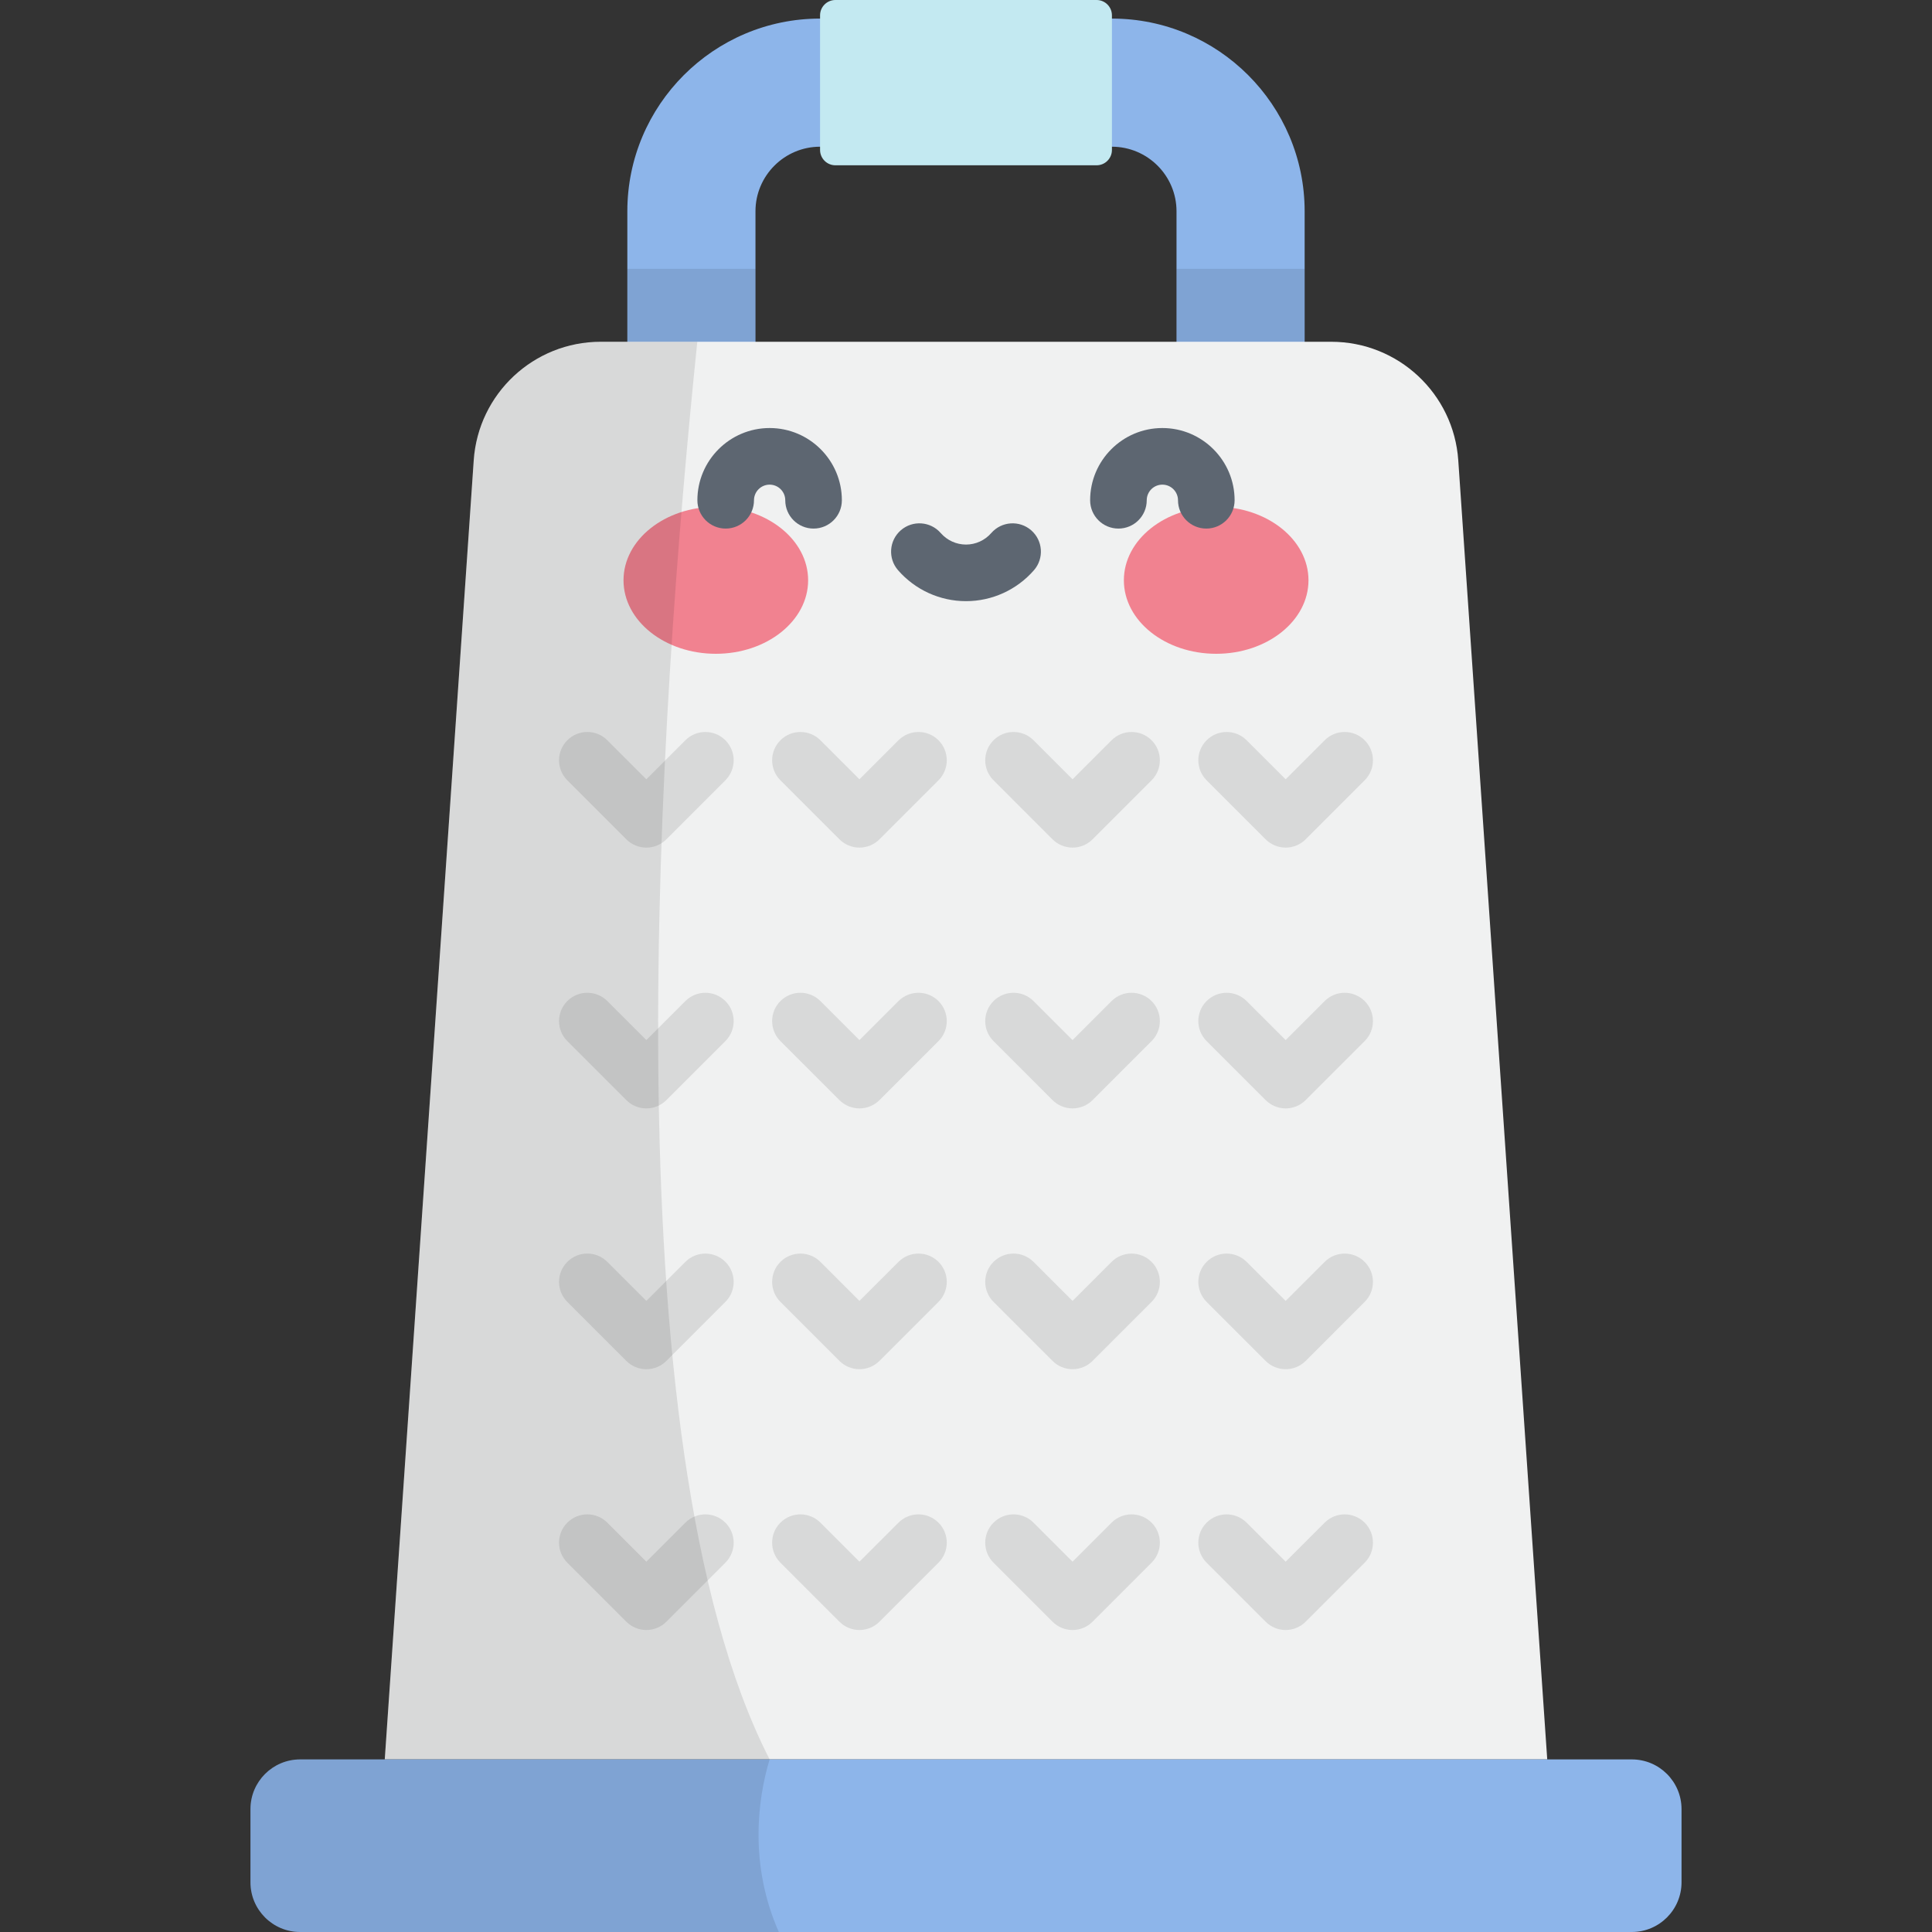 <?xml version="1.0" encoding="iso-8859-1"?>
<!-- Generator: Adobe Illustrator 19.0.0, SVG Export Plug-In . SVG Version: 6.00 Build 0)  -->
<svg version="1.1" id="Capa_1" xmlns="http://www.w3.org/2000/svg" xmlns:xlink="http://www.w3.org/1999/xlink" x="0px" y="0px"
	 viewBox="0 0 512.001 512.001" style="enable-background:new 0 0 512.001 512.001;" xml:space="preserve">
<rect x="0" y="0" width="512.001" height="512.001" fill="#333333" stroke="none"/>
<path style="fill:#8DB5EA;" d="M328.769,107.552c-9.377,0-16.979-7.602-16.979-16.979V55.997c0-9.438-7.678-17.116-17.117-17.116
	h-77.348c-9.438,0-17.117,7.678-17.117,17.116v34.577c0,9.377-7.601,16.979-16.979,16.979c-9.377,0-16.978-7.602-16.978-16.979
	V55.997c0-28.162,22.911-51.073,51.074-51.073h77.348c28.162,0,51.073,22.911,51.073,51.073v34.577
	C345.747,99.95,338.146,107.552,328.769,107.552z"/>
<rect x="166.25" y="71.25" style="opacity:0.1;enable-background:new    ;" width="33.957" height="19.32"/>
<rect x="311.79" y="71.25" style="opacity:0.1;enable-background:new    ;" width="33.957" height="19.32"/>
<path style="fill:#C3E9F1;" d="M290.607,0h-69.214c-2.246,0-4.067,1.821-4.067,4.067v35.67c0,2.246,1.821,4.067,4.067,4.067h69.214
	c2.246,0,4.067-1.821,4.067-4.067V4.067C294.674,1.821,292.853,0,290.607,0z"/>
<path style="fill:#F0F1F1;" d="M352.808,90.574H159.192c-17.733,0-32.438,13.732-33.65,31.424l-23.576,344.264h308.068
	l-23.576-344.264C385.246,104.307,370.542,90.574,352.808,90.574z"/>
<path style="fill:#8DB5EA;" d="M432.447,466.263H79.553c-7.277,0-13.176,5.899-13.176,13.176v19.386
	c0,7.277,5.899,13.176,13.176,13.176h352.895c7.277,0,13.176-5.899,13.176-13.176v-19.386
	C445.623,472.162,439.724,466.263,432.447,466.263z"/>
<g>
	<ellipse style="fill:#F18290;" cx="189.7" cy="153.78" rx="24.462" ry="19.481"/>
	<ellipse style="fill:#F18290;" cx="322.3" cy="153.78" rx="24.462" ry="19.481"/>
</g>
<g>
	<path style="fill:#5D6671;" d="M215.603,140.078c-4.142,0-7.5-3.357-7.5-7.5c0-2.285-1.859-4.143-4.144-4.143
		s-4.144,1.858-4.144,4.143c0,4.143-3.358,7.5-7.5,7.5s-7.5-3.357-7.5-7.5c0-10.556,8.588-19.144,19.144-19.144
		s19.144,8.588,19.144,19.144C223.103,136.72,219.745,140.078,215.603,140.078z"/>
	<path style="fill:#5D6671;" d="M319.684,140.078c-4.142,0-7.5-3.357-7.5-7.5c0-2.285-1.859-4.143-4.144-4.143
		s-4.143,1.858-4.143,4.143c0,4.143-3.358,7.5-7.5,7.5s-7.5-3.357-7.5-7.5c0-10.556,8.588-19.144,19.143-19.144
		c10.556,0,19.144,8.588,19.144,19.144C327.184,136.72,323.826,140.078,319.684,140.078z"/>
	<path style="fill:#5D6671;" d="M256,159.314c-6.901,0-13.464-2.988-18.005-8.199c-2.721-3.123-2.396-7.86,0.727-10.582
		c3.123-2.721,7.861-2.396,10.582,0.727c1.691,1.941,4.132,3.055,6.697,3.055s5.005-1.113,6.697-3.055
		c2.721-3.123,7.459-3.447,10.582-0.727c3.123,2.722,3.448,7.459,0.727,10.582C269.464,156.326,262.901,159.314,256,159.314z"/>
</g>
<path style="opacity:0.1;enable-background:new    ;" d="M184.794,90.574h-25.602c-17.733,0-32.438,13.732-33.65,31.424
	l-23.576,344.264h101.993C160.822,381.988,174.818,187.322,184.794,90.574z"/>
<path style="opacity:0.1;enable-background:new    ;" d="M79.553,466.263c-7.277,0-13.176,5.899-13.176,13.176v19.385
	c0,7.277,5.899,13.176,13.176,13.176h126.844c-7.814-17.661-5.709-34.927-2.437-45.737H79.553z"/>
<g style="opacity:0.1;">
	<path d="M227.764,224.625c-1.989,0-3.897-0.79-5.303-2.197l-15.642-15.643c-2.929-2.929-2.929-7.677,0-10.607
		c2.929-2.928,7.678-2.929,10.606,0.001l10.339,10.339l10.339-10.339c2.929-2.93,7.678-2.929,10.607-0.001
		c2.929,2.93,2.929,7.678,0,10.607l-15.642,15.643C231.661,223.835,229.753,224.625,227.764,224.625z"/>
	<path d="M171.29,224.625c-1.989,0-3.897-0.79-5.303-2.197l-15.642-15.643c-2.929-2.929-2.929-7.677,0-10.607
		c2.929-2.928,7.678-2.929,10.607,0.001l10.339,10.339l10.339-10.339c2.929-2.93,7.678-2.929,10.606-0.001
		c2.929,2.93,2.929,7.678,0,10.607l-15.642,15.643C175.188,223.835,173.28,224.625,171.29,224.625z"/>
	<path d="M284.236,224.625c-1.989,0-3.897-0.79-5.303-2.197l-15.642-15.643c-2.929-2.929-2.929-7.677,0-10.607
		c2.929-2.928,7.678-2.929,10.606,0.001l10.339,10.339l10.339-10.339c2.929-2.93,7.678-2.929,10.606-0.001
		c2.929,2.93,2.929,7.678,0,10.607l-15.642,15.643C288.133,223.835,286.226,224.625,284.236,224.625z"/>
	<path d="M340.71,224.625c-1.989,0-3.897-0.79-5.303-2.197l-15.642-15.643c-2.929-2.929-2.929-7.677,0-10.607
		c2.929-2.928,7.678-2.929,10.606,0.001l10.339,10.339l10.339-10.339c2.929-2.93,7.678-2.929,10.606-0.001
		c2.929,2.93,2.929,7.678,0,10.607l-15.642,15.643C344.606,223.835,342.699,224.625,340.71,224.625z"/>
</g>
<g style="opacity:0.1;">
	<path d="M227.764,293.74c-1.989,0-3.897-0.79-5.303-2.197L206.818,275.9c-2.929-2.929-2.929-7.677,0-10.607
		c2.929-2.928,7.678-2.929,10.606,0.001l10.339,10.339l10.339-10.339c2.929-2.93,7.678-2.929,10.607-0.001
		c2.929,2.93,2.929,7.678,0,10.607l-15.642,15.643C231.661,292.95,229.753,293.74,227.764,293.74z"/>
	<path d="M171.29,293.74c-1.989,0-3.897-0.79-5.303-2.197L150.345,275.9c-2.929-2.929-2.929-7.677,0-10.607
		c2.929-2.928,7.678-2.929,10.607,0.001l10.339,10.339l10.339-10.339c2.929-2.93,7.678-2.929,10.606-0.001
		c2.929,2.93,2.929,7.678,0,10.607l-15.642,15.643C175.188,292.95,173.28,293.74,171.29,293.74z"/>
	<path d="M284.236,293.74c-1.989,0-3.897-0.79-5.303-2.197L263.291,275.9c-2.929-2.929-2.929-7.677,0-10.607
		c2.929-2.928,7.678-2.929,10.606,0.001l10.339,10.339l10.339-10.339c2.929-2.93,7.678-2.929,10.606-0.001
		c2.929,2.93,2.929,7.678,0,10.607l-15.642,15.643C288.133,292.95,286.226,293.74,284.236,293.74z"/>
	<path d="M340.71,293.74c-1.989,0-3.897-0.79-5.303-2.197L319.764,275.9c-2.929-2.929-2.929-7.677,0-10.607
		c2.929-2.928,7.678-2.929,10.606,0.001l10.339,10.339l10.339-10.339c2.929-2.93,7.678-2.929,10.606-0.001
		c2.929,2.93,2.929,7.678,0,10.607l-15.642,15.643C344.606,292.95,342.699,293.74,340.71,293.74z"/>
</g>
<g style="opacity:0.1;">
	<path d="M227.764,362.855c-1.989,0-3.897-0.79-5.303-2.197l-15.642-15.643c-2.929-2.929-2.929-7.677,0-10.606
		c2.929-2.928,7.678-2.929,10.606,0.001l10.339,10.339l10.339-10.339c2.929-2.93,7.678-2.929,10.607-0.001
		c2.929,2.93,2.929,7.678,0,10.606l-15.642,15.643C231.661,362.065,229.753,362.855,227.764,362.855z"/>
	<path d="M171.29,362.855c-1.989,0-3.897-0.79-5.303-2.197l-15.642-15.643c-2.929-2.929-2.929-7.677,0-10.606
		c2.929-2.928,7.678-2.929,10.607,0.001l10.339,10.339l10.339-10.339c2.929-2.93,7.678-2.929,10.606-0.001
		c2.929,2.93,2.929,7.678,0,10.606l-15.642,15.643C175.188,362.065,173.28,362.855,171.29,362.855z"/>
	<path d="M284.236,362.855c-1.989,0-3.897-0.79-5.303-2.197l-15.642-15.643c-2.929-2.929-2.929-7.677,0-10.606
		c2.929-2.928,7.678-2.929,10.606,0.001l10.339,10.339l10.339-10.339c2.929-2.93,7.678-2.929,10.606-0.001
		c2.929,2.93,2.929,7.678,0,10.606l-15.642,15.643C288.133,362.065,286.226,362.855,284.236,362.855z"/>
	<path d="M340.71,362.855c-1.989,0-3.897-0.79-5.303-2.197l-15.642-15.643c-2.929-2.929-2.929-7.677,0-10.606
		c2.929-2.928,7.678-2.929,10.606,0.001l10.339,10.339l10.339-10.339c2.929-2.93,7.678-2.929,10.606-0.001
		c2.929,2.93,2.929,7.678,0,10.606l-15.642,15.643C344.606,362.065,342.699,362.855,340.71,362.855z"/>
</g>
<g style="opacity:0.1;">
	<path d="M227.764,431.97c-1.989,0-3.897-0.79-5.303-2.197l-15.642-15.643c-2.929-2.929-2.929-7.677,0-10.607
		c2.929-2.928,7.678-2.929,10.606,0.001l10.339,10.339l10.339-10.339c2.929-2.93,7.678-2.929,10.607-0.001
		c2.929,2.93,2.929,7.678,0,10.607l-15.642,15.643C231.661,431.18,229.753,431.97,227.764,431.97z"/>
	<path d="M171.29,431.97c-1.989,0-3.897-0.79-5.303-2.197l-15.642-15.643c-2.929-2.929-2.929-7.677,0-10.607
		c2.929-2.928,7.678-2.929,10.607,0.001l10.339,10.339l10.339-10.339c2.929-2.93,7.678-2.929,10.606-0.001
		c2.929,2.93,2.929,7.678,0,10.607l-15.642,15.643C175.188,431.18,173.28,431.97,171.29,431.97z"/>
	<path d="M284.236,431.97c-1.989,0-3.897-0.79-5.303-2.197l-15.642-15.643c-2.929-2.929-2.929-7.677,0-10.607
		c2.929-2.928,7.678-2.929,10.606,0.001l10.339,10.339l10.339-10.339c2.929-2.93,7.678-2.929,10.606-0.001
		c2.929,2.93,2.929,7.678,0,10.607l-15.642,15.643C288.133,431.18,286.226,431.97,284.236,431.97z"/>
	<path d="M340.71,431.97c-1.989,0-3.897-0.79-5.303-2.197l-15.642-15.643c-2.929-2.929-2.929-7.677,0-10.607
		c2.929-2.928,7.678-2.929,10.606,0.001l10.339,10.339l10.339-10.339c2.929-2.93,7.678-2.929,10.606-0.001
		c2.929,2.93,2.929,7.678,0,10.607l-15.642,15.643C344.606,431.18,342.699,431.97,340.71,431.97z"/>
</g>
<g>
</g>
<g>
</g>
<g>
</g>
<g>
</g>
<g>
</g>
<g>
</g>
<g>
</g>
<g>
</g>
<g>
</g>
<g>
</g>
<g>
</g>
<g>
</g>
<g>
</g>
<g>
</g>
<g>
</g>
</svg>
